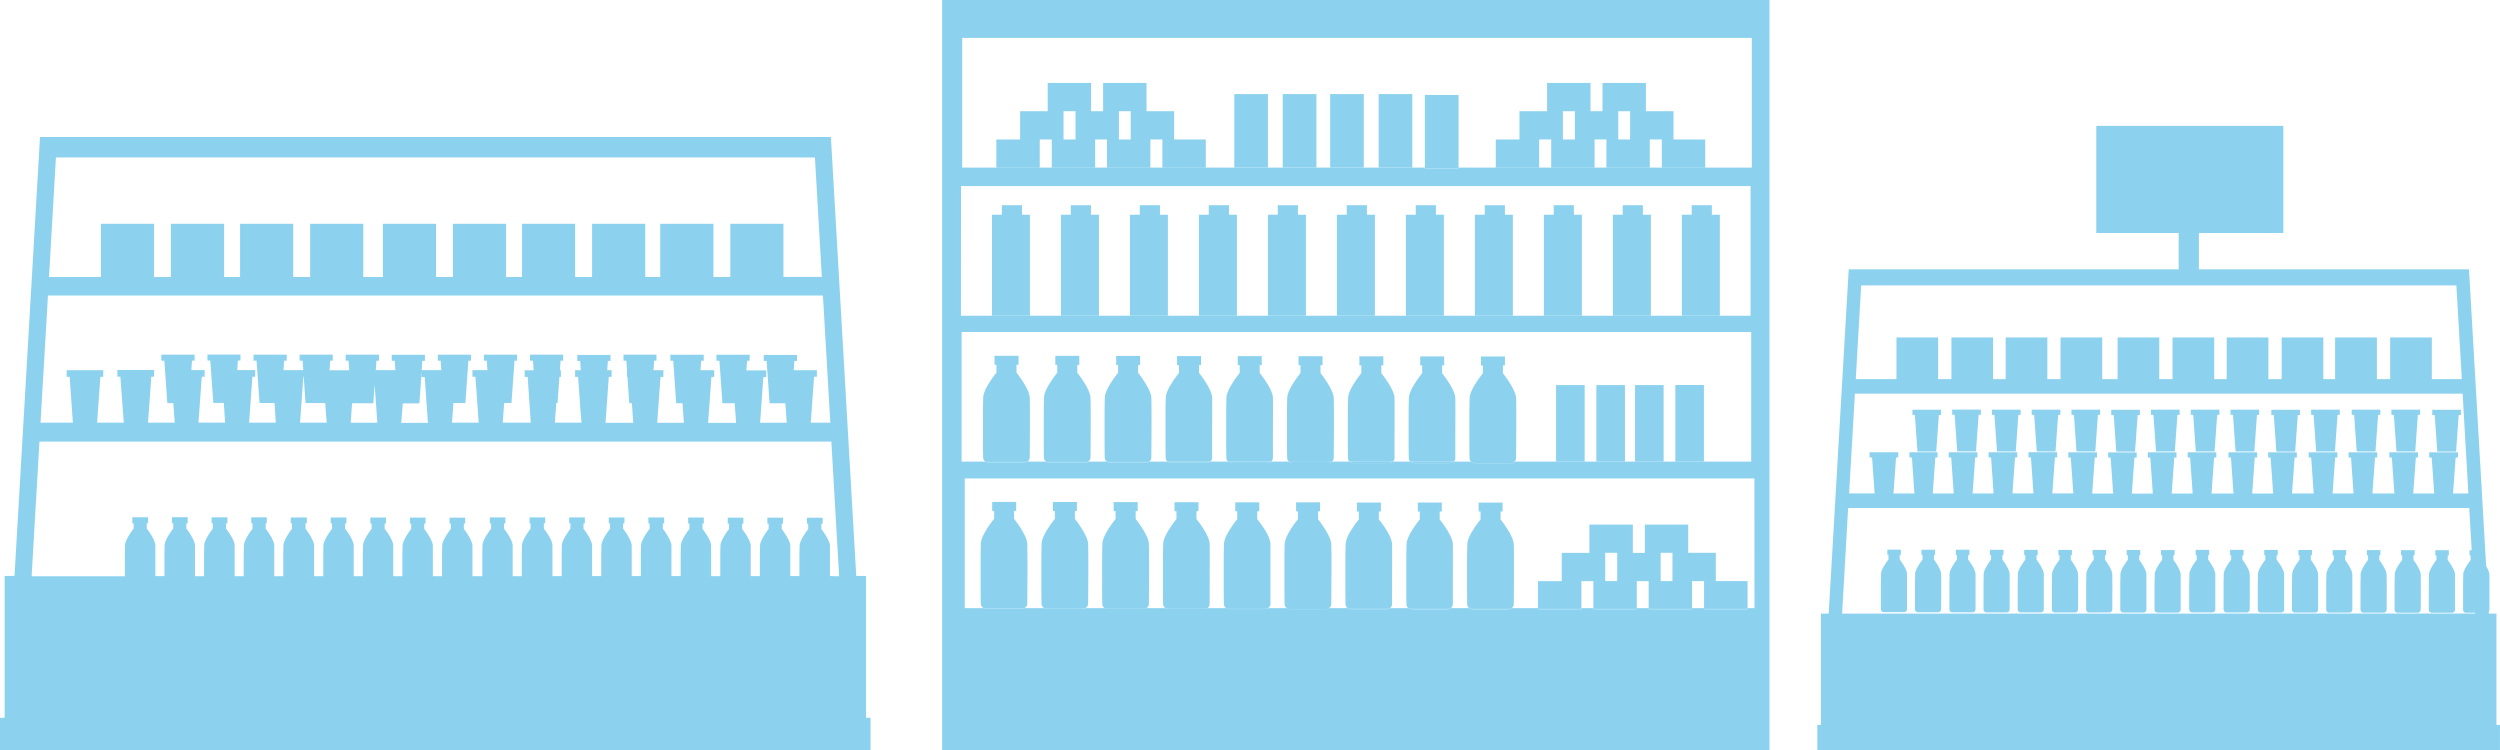 <svg xmlns="http://www.w3.org/2000/svg" viewBox="0 0 834.01 250.32"><defs><style>.cls-1{fill:#8cd2ef}</style></defs><title>資產 1</title><g id="圖層_2" data-name="圖層 2"><g id="Layer_1" data-name="Layer 1"><path class="cls-1" d="M314.3 0v250.32h276V0zm6.7 12.66h263.41v43.26h-97.83v.28h-11.23v-.28H321zm-.4 49.41H584v43.26H320.57zm.2 48.69h263.41V154h-78.92a1.8 1.8 0 0 1-1.28.53h-11.95a1.8 1.8 0 0 1-1.28-.53H485a1.81 1.81 0 0 1-1.26.5h-11.96a1.81 1.81 0 0 1-1.26-.5h-5.86a1.81 1.81 0 0 1-1.22.47H451.5a1.81 1.81 0 0 1-1.22-.47h-5.93a1.81 1.81 0 0 1-1.19.45h-11.94A1.81 1.81 0 0 1 430 154h-6a1.81 1.81 0 0 1-1.15.42h-11.92a1.81 1.81 0 0 1-1.15-.42h-6.07a1.81 1.81 0 0 1-1.12.39h-11.94a1.81 1.81 0 0 1-1.12-.39h-6.13a1.81 1.81 0 0 1-1.09.37h-11.94a1.81 1.81 0 0 1-1.09-.37h-6.2a1.81 1.81 0 0 1-1.05.34h-11.95A1.81 1.81 0 0 1 349 154h-6.27a1.82 1.82 0 0 1-1 .31H329.8a1.82 1.82 0 0 1-1-.31h-8zm264.5 92.11H583v.4h-14.5v-.4h-4v.4H550v-.4h-3.94v.4h-14.47v-.4h-4v.4h-14.5v-.4h-8.74a1.8 1.8 0 0 1-1.16.43h-11.95a1.8 1.8 0 0 1-1.16-.43h-6a1.81 1.81 0 0 1-1.13.4H471a1.81 1.81 0 0 1-1.13-.4h-6.12a1.81 1.81 0 0 1-1.1.37h-11.97a1.81 1.81 0 0 1-1.1-.37h-6.18a1.81 1.81 0 0 1-1.06.34H430.4a1.81 1.81 0 0 1-1.06-.34h-6.25a1.82 1.82 0 0 1-1 .32h-11.98a1.82 1.82 0 0 1-1-.32h-6.32a1.82 1.82 0 0 1-1 .29h-11.96a1.82 1.82 0 0 1-1-.29h-6.41a1.82 1.82 0 0 1-.94.26h-11.93a1.82 1.82 0 0 1-.94-.26h-6.51a1.82 1.82 0 0 1-.89.24h-11.95a1.82 1.82 0 0 1-.89-.24h-6.61a1.82 1.82 0 0 1-.84.21H329a1.82 1.82 0 0 1-.84-.21h-6.31v-43.25h263.43z"/><path class="cls-1" d="M329.8 154.33h11.94a1.82 1.82 0 0 0 1-.31h-14a1.82 1.82 0 0 0 1.06.31zm13.72-1.71s.16-15 0-20c-.1-2.92-4.41-8.31-4.41-8.31v-2.62h.67v-3h-8v3h.65v2.62s-4.27 5.21-4.41 8.12c-.06 1.23-.08 3.07-.1 5.14v9.57c0 3.13.06 5.47.06 5.47a1.68 1.68 0 0 0 .76 1.39h14a1.68 1.68 0 0 0 .78-1.38zm6.56 1.73H362a1.81 1.81 0 0 0 1.05-.34H349a1.81 1.81 0 0 0 1.08.34zm13.72-1.7s.16-15 0-20c-.1-2.92-4.41-8.31-4.41-8.31v-2.62h.67v-3h-8v3h.65v2.62s-4.27 5.2-4.41 8.12c-.06 1.23-.08 3.07-.1 5.14v9.57c0 3.13.06 5.47.06 5.47A1.68 1.68 0 0 0 349 154h14a1.68 1.68 0 0 0 .8-1.35zm6.57 1.73h11.94a1.81 1.81 0 0 0 1.09-.37h-14.12a1.81 1.81 0 0 0 1.09.37zm13.72-1.71s.16-15 0-20c-.1-2.92-4.41-8.31-4.41-8.31v-2.62h.67v-3h-8v3h.65v2.62s-4.27 5.2-4.41 8.12c-.06 1.23-.08 3.07-.1 5.13v9.57c0 3.13.06 5.47.06 5.47a1.68 1.68 0 0 0 .69 1.34h14.16a1.68 1.68 0 0 0 .69-1.32zm6.56 1.73h11.94a1.81 1.81 0 0 0 1.12-.39h-14.18a1.81 1.81 0 0 0 1.12.39z"/><path class="cls-1" d="M404.37 152.7v-5.59c0-4.8.05-11.4 0-14.4S400 124.4 400 124.4v-2.62h.67v-3h-8v3h.65v2.62s-4.27 5.21-4.41 8.12c-.06 1.23-.08 3.07-.1 5.14v9.58c0 3.13.06 5.47.06 5.47a1.67 1.67 0 0 0 .66 1.31h14.18a1.67 1.67 0 0 0 .66-1.32zm6.56 1.73h11.94A1.81 1.81 0 0 0 424 154h-14.22a1.81 1.81 0 0 0 1.15.43z"/><path class="cls-1" d="M424.65 152.73v-5.59c0-4.8.05-11.4 0-14.4s-4.41-8.31-4.41-8.31v-2.63h.68v-3h-8v3h.65v2.63s-4.27 5.2-4.41 8.12c-.06 1.23-.08 3.07-.1 5.13v9.57c0 3.13.06 5.47.06 5.47a1.67 1.67 0 0 0 .62 1.29H424a1.67 1.67 0 0 0 .65-1.28zm6.57 1.73h11.94a1.81 1.81 0 0 0 1.19-.45H430a1.81 1.81 0 0 0 1.22.45zm13.72-1.7s.16-15 0-20c-.1-2.92-4.41-8.31-4.41-8.31v-2.62h.67v-3h-8v3h.65v2.62s-4.27 5.21-4.41 8.12c-.06 1.23-.08 3.07-.1 5.14v9.57c0 3.13.06 5.47.06 5.47a1.67 1.67 0 0 0 .6 1.25h14.32a1.67 1.67 0 0 0 .62-1.24zm6.56 1.73h11.94a1.81 1.81 0 0 0 1.22-.47h-14.38a1.81 1.81 0 0 0 1.22.47z"/><path class="cls-1" d="M465.22 152.78v-5.47c0-4.81.05-11.48 0-14.5s-4.41-8.31-4.41-8.31v-2.62h.68v-3h-8v3h.65v2.62s-4.27 5.2-4.4 8.12c-.06 1.23-.08 3.07-.1 5.14v9.57c0 3.13.06 5.47.06 5.47a1.66 1.66 0 0 0 .55 1.23h14.39a1.66 1.66 0 0 0 .58-1.25zm6.56 1.73h11.94A1.81 1.81 0 0 0 485 154h-14.47a1.81 1.81 0 0 0 1.25.51z"/><path class="cls-1" d="M485.5 152.81v-5.68c0-4.79.05-11.32 0-14.3s-4.4-8.31-4.4-8.31v-2.62h.68v-3h-8v3h.65v2.62s-4.27 5.2-4.41 8.12c-.06 1.23-.08 3.07-.1 5.13v9.57c0 3.13.06 5.47.06 5.47a1.67 1.67 0 0 0 .52 1.21H485a1.67 1.67 0 0 0 .5-1.21zm6.56 1.73H504a1.8 1.8 0 0 0 1.28-.53h-14.5a1.8 1.8 0 0 0 1.28.53zm13.72-21.7c-.09-2.92-4.4-8.31-4.4-8.31v-2.62h.67v-3h-8v3h.65v2.62s-4.27 5.21-4.41 8.12c-.05 1.23-.08 3.07-.1 5.14v9.57c0 3.13.06 5.47.06 5.47a1.66 1.66 0 0 0 .5 1.18h14.5a1.66 1.66 0 0 0 .5-1.18s.2-14.99.03-19.99zM329 203.08h11.94a1.82 1.82 0 0 0 .84-.21h-13.64a1.82 1.82 0 0 0 .86.21zm13.7-1.7s.16-15 0-20c-.1-2.92-4.41-8.31-4.41-8.31v-2.62h.71v-3h-8v3h.65v2.62s-4.27 5.2-4.41 8.12c-.06 1.23-.08 3.07-.1 5.13v9.57c0 3.13.06 5.47.06 5.47a1.69 1.69 0 0 0 .94 1.5h13.62a1.69 1.69 0 0 0 .94-1.48zm6.56 1.73h11.94a1.82 1.82 0 0 0 .89-.24h-13.72a1.82 1.82 0 0 0 .89.24zm13.74-1.7s.16-15 0-20c-.1-2.91-4.41-8.31-4.41-8.31v-2.62h.67v-3h-8v3h.65v2.62s-4.27 5.21-4.41 8.12c-.06 1.23-.08 3.07-.1 5.13v9.57c0 3.13.06 5.47.06 5.47a1.69 1.69 0 0 0 .89 1.47h13.75a1.69 1.69 0 0 0 .9-1.45zm6.55 1.73h11.94a1.82 1.82 0 0 0 .94-.26h-13.82a1.82 1.82 0 0 0 .94.26z"/><path class="cls-1" d="M383.27 201.43s.16-15 0-20c-.1-2.92-4.41-8.31-4.41-8.31v-2.62h.67v-3h-8v3h.65v2.62s-4.27 5.21-4.41 8.12c-.06 1.23-.08 3.07-.1 5.14V196c0 3.13.06 5.47.06 5.47a1.68 1.68 0 0 0 .84 1.44h13.82a1.69 1.69 0 0 0 .88-1.48zm6.56 1.74h11.94a1.82 1.82 0 0 0 1-.29h-13.93a1.82 1.82 0 0 0 .99.29z"/><path class="cls-1" d="M403.55 201.46v-5.59c0-4.8.05-11.4 0-14.4s-4.41-8.31-4.41-8.31v-2.62h.68v-3h-8v3h.65v2.62s-4.27 5.2-4.41 8.12c-.06 1.23-.08 3.07-.1 5.13V196c0 3.13.06 5.47.06 5.47a1.69 1.69 0 0 0 .78 1.42h13.93a1.69 1.69 0 0 0 .82-1.43zm6.56 1.73h11.94a1.82 1.82 0 0 0 1-.32h-14a1.82 1.82 0 0 0 1.06.32zm13.72-1.7V181.5c0-3-4.41-8.31-4.41-8.31v-2.62h.68v-3h-8v3h.65v2.62s-4.27 5.21-4.41 8.12c-.06 1.23-.08 3.07-.1 5.14V196c0 3.13.06 5.47.06 5.47a1.68 1.68 0 0 0 .75 1.39h14a1.68 1.68 0 0 0 .78-1.37zm6.57 1.73h11.94a1.81 1.81 0 0 0 1.06-.34h-14.06a1.81 1.81 0 0 0 1.06.34zm13.72-1.7s.16-15 0-20c-.1-2.92-4.41-8.31-4.41-8.31v-2.62h.67v-3h-8v3h.62v2.62s-4.27 5.2-4.41 8.12c-.06 1.23-.08 3.07-.1 5.14v9.57c0 3.13.06 5.47.06 5.47a1.67 1.67 0 0 0 .72 1.36h14.13a1.68 1.68 0 0 0 .72-1.35zm6.56 1.73h11.94a1.81 1.81 0 0 0 1.1-.37h-14.14a1.81 1.81 0 0 0 1.1.37z"/><path class="cls-1" d="M464.4 201.54v-5.47c0-4.81.05-11.48 0-14.5s-4.41-8.31-4.41-8.31v-2.62h.68v-3h-8v3h.65v2.62s-4.27 5.21-4.4 8.12c-.06 1.23-.08 3.07-.1 5.14v9.57c0 3.13.06 5.47.06 5.47a1.67 1.67 0 0 0 .68 1.33h14.14a1.67 1.67 0 0 0 .7-1.35zm6.6 1.73h11.9a1.81 1.81 0 0 0 1.13-.4h-14.2a1.81 1.81 0 0 0 1.17.4z"/><path class="cls-1" d="M484.68 201.57v-5.69c0-4.79.05-11.32 0-14.3s-4.4-8.31-4.4-8.31v-2.62h.72v-3h-8v3h.65v2.62s-4.27 5.21-4.41 8.12c-.05 1.23-.08 3.07-.1 5.14v9.58c0 3.13.06 5.47.06 5.47a1.67 1.67 0 0 0 .65 1.31H484a1.67 1.67 0 0 0 .68-1.32zm6.56 1.73h11.94a1.8 1.8 0 0 0 1.16-.43h-14.26a1.8 1.8 0 0 0 1.16.43zm13.76-1.71s.16-15 0-20c-.09-2.92-4.4-8.31-4.4-8.31v-2.62h.67v-3h-8v3h.65v2.62s-4.27 5.2-4.41 8.12c-.06 1.23-.08 3.07-.1 5.13v9.57c0 3.14.06 5.47.06 5.47a1.67 1.67 0 0 0 .61 1.28h14.27a1.67 1.67 0 0 0 .65-1.26zM340.94 71.64v-3.18h-6.73v3.18h-3.28v33.69h12.66V71.64h-2.65zm23.01 0v-3.18h-6.73v3.18h-3.28v33.69h12.67V71.64h-2.66zm23.02 0v-3.18h-6.73v3.18h-3.28v33.69h12.66V71.64h-2.65zm23.02 0v-3.18h-6.74v3.18h-3.28v33.69h12.67V71.64h-2.65zm23.01 0v-3.18h-6.73v3.18h-3.28v33.69h12.66V71.64H433zm23.01 0v-3.18h-6.73v3.18H446v33.69h12.67V71.64h-2.66zm23.02 0v-3.18h-6.73v3.18h-3.28v33.69h12.67V71.64h-2.66zm23.02 0v-3.18h-6.73v3.18h-3.28v33.69h12.66V71.64h-2.65zm23.01 0v-3.18h-6.73v3.18h-3.28v33.69h12.67V71.64h-2.66zm23.02 0v-3.18h-6.73v3.18h-3.28v33.69h12.67V71.64h-2.66zm23.01 0v-3.18h-6.73v3.18h-3.28v33.69h12.67V71.64h-2.66zm-51.98 56.83h9.54v25.54h-9.54zm13.44-.02h9.54v25.54h-9.54zm12.9.01h9.54V154h-9.54zm13.45-.02h9.54v25.54h-9.54zm9.6 74.44h14.48v.4H568.5zm-55.41 0h14.48v.4h-14.48zm18.5 0h14.48v.4h-14.48zm18.42 0h14.48v.4h-14.48zm22.4-9.04v-9.43h-9.21V175h-14.48v9.43h-4V175h-14.49v9.43H521v9.43h-7.92v9h14.48v-9h4v9h14.48v-9H550v9h14.48v-9h4v9H583v-9zm-32.9 0h-4v-9.43h4zm18.42 0H554v-9.43h3.94zM332.38 55.92h14.48v.04h-14.48zm36.92 0h14.48v.04H369.3zm18.5 0h14.48v.04H387.8zm-36.92 0h14.48v.04h-14.48zm40.82-9.39V37.1h-9.21v-9.43H368v9.43h-4v-9.43h-14.48v9.43h-9.21v9.43h-7.92v9.39h14.48v-9.39h4v9.39h14.48v-9.39h3.94v9.39h14.48v-9.39h4v9.39h14.48v-9.39zm-32.9 0h-4V37.1h4zm18.42 0h-3.94V37.1h3.94zm158.67 9.39h14.48v.04h-14.48zm-18.42 0h14.48v.04h-14.48zm-18.5 0h14.48v.04h-14.48zm55.41 0h14.48v.04h-14.48zm3.91-9.39V37.1h-9.21v-9.43H534.6v9.43h-4v-9.43h-14.49v9.43h-9.21v9.43H499v9.39h14.48v-9.39h4v9.39h14.48v-9.39h3.94v9.39h14.48v-9.39h4v9.39h14.48v-9.39zm-32.9 0h-4V37.1h4zm18.42 0h-3.94V37.1h3.94zM411.76 31.39h11.23v24.53h-11.23zm16.17 0h11.23v24.53h-11.23zm15.82 0h11.23v24.53h-11.23zm16.17 0h11.23v24.53h-11.23zm15.43 24.53h11.23v.28h-11.23zm0-24.25h11.23v24.25h-11.23zm357.48 177.88v-4.85h-2.56v-.66a1 1 0 0 0 .22-.6v-11.75a7 7 0 0 0-1.1-2.79l-5.73-99.06h-90.1v-12.1h28.17V42h-62.4v35.74h27.49v12.12H616.74l-6.68 114.84h-2.58v37.11h-1.22v8.51H834v-8.51h-1.18zM620.9 95.22h198.56l1.81 31.26h-10v-13.9h-13.9v13.9h-4.43v-13.9H779v13.9h-3.93v-13.9h-13.9v13.9h-4.43v-13.9h-13.9v13.9h-4.17v-13.9h-13.9v13.9h-4.43v-13.9h-13.9v13.9h-5.14v-13.9h-13.9v13.9H683v-13.9h-13.9v13.9h-4.2v-13.9H651v13.9h-4.43v-13.9h-13.9v13.9h-13.58zm-2.1 36.11h202.74l1.92 33.3h-5.11l.86-12h.79v-1.74h-9.6v1.74h.82l.36 5.06.26 3.71.23 3.23h-7l.86-12h.74v-1.74h-9.56v1.74h.82l.85 12h-7.33l.86-12h.74v-1.74h-9.56v1.74h.82l.3 4.22.32 4.55.23 3.23h-7l.86-12h.74v-1.74h-9.56v1.74h.82l.36 5.06.26 3.71.23 3.23h-7.24l.86-12h.74v-1.74h-9.56v1.74h.82l.36 5.06.26 3.71.23 3.24h-7l.86-12h.8v-1.74h-9.56v1.74h.82l.85 12h-7.33l.86-12h.74v-1.74h-9.56v1.74h.82l.3 4.22.32 4.55.23 3.24h-7l.86-12h.74v-1.74h-9.56v1.74h.82l.36 5.06.26 3.71.23 3.24h-7l.86-12h.74v-1.74h-9.5v1.74h.82l.62 8.74.23 3.24h-7l.86-12h.74v-1.74H690v1.74h.82l.3 4.22.32 4.55.23 3.19h-7l.86-12h.74v-1.74h-9.56v1.74h.82l.61 8.61v.16l.23 3.24h-7l.86-12h.74v-1.74h-9.56v1.74h.82l.61 8.61v.16l.23 3.24h-7l.86-12h.74v-1.74h-9.56v1.74h.82l.85 12h-7l.86-12h.74v-1.74H637v1.74h.82l.85 12h-7l.86-12h.74v-1.74h-9.56v1.74h.82l.62 8.72v.05l.23 3.21h-8.51zm-4.26 73.37l2-35.24h207.21l.82 14.09h-.72v1.75h.37v1.54s-2.4 3.05-2.48 4.76c0 .72 0 1.8-.05 3v8.82a1 1 0 0 0 1 1h3v.26z"/><path class="cls-1" d="M633.75 186.65v-1.54h.38v-1.74h-4.51v1.74h.38v1.54s-2.41 3.05-2.48 4.76c0 .72 0 1.8-.05 3v8.8a1 1 0 0 0 1 1h6.72a1 1 0 0 0 1-1v-11.68c0-1.76-2.44-4.88-2.44-4.88zm11.42.02v-1.54h.38v-1.74H641v1.74h.37v1.54s-2.4 3.05-2.48 4.76c0 .72 0 1.8-.05 3v8.82a1 1 0 0 0 1 1h6.72a1 1 0 0 0 1-1s.09-8.79 0-11.72c.03-1.7-2.39-4.86-2.39-4.86zm11.41.01v-1.54h.42v-1.74h-4.51v1.74h.37v1.54s-2.4 3.05-2.48 4.76c0 .72 0 1.8-.05 3v8.83a1 1 0 0 0 1 1h6.72a1 1 0 0 0 1-1v-11.7c0-1.75-2.47-4.89-2.47-4.89zm11.42.02v-1.54h.38v-1.74h-4.51v1.74h.37v1.54s-2.4 3.05-2.48 4.76c0 .72 0 1.8-.05 3v8.83a1 1 0 0 0 1 1h6.72a1 1 0 0 0 1-1v-11.72c0-1.74-2.43-4.87-2.43-4.87zm11.4.01v-1.54h.38v-1.74h-4.51v1.74h.37v1.54s-2.4 3.05-2.48 4.76c0 .72 0 1.8-.05 3v8.82a1 1 0 0 0 1 1h6.72a1 1 0 0 0 1-1v-11.72c0-1.73-2.43-4.86-2.43-4.86zm11.42.02v-1.54h.38v-1.74h-4.51v1.74h.37v1.54s-2.41 3.05-2.48 4.76c0 .72 0 1.8-.05 3v8.83a1 1 0 0 0 1 1h6.72a1 1 0 0 0 1-1s.09-8.79 0-11.72c-.01-1.71-2.43-4.87-2.43-4.87zm11.41.01v-1.54h.38v-1.74h-4.51v1.74h.37v1.54s-2.41 3.05-2.48 4.76c0 .72 0 1.8-.05 3v8.82a1 1 0 0 0 1 1h6.72a1 1 0 0 0 1-1s.09-8.8 0-11.73c0-1.68-2.43-4.85-2.43-4.85zm11.41.02v-1.54h.36v-1.74h-4.51v1.74h.37v1.54s-2.4 3.05-2.48 4.76c0 .72 0 1.8-.05 3v8.83a1 1 0 0 0 1 1h6.72a1 1 0 0 0 1-1v-11.72c0-1.73-2.41-4.87-2.41-4.87zm11.42.02v-1.54h.38v-1.74h-4.51v1.74h.37v1.54s-2.4 3.05-2.48 4.76c0 .72 0 1.8-.06 3v8.82a1 1 0 0 0 1 1h6.72a1 1 0 0 0 1-1v-11.67c0-1.73-2.42-4.91-2.42-4.91zm11.6-.07v-1.54h.34v-1.74h-4.51v1.74h.37v1.54s-2.4 3.05-2.48 4.76c0 .72 0 1.8-.06 3v8.83a1 1 0 0 0 1 1h6.72a1 1 0 0 0 1-1v-11.68c0-1.77-2.38-4.91-2.38-4.91zm11.42.02v-1.54h.38v-1.74h-4.51v1.74h.37v1.54s-2.41 3.05-2.48 4.76c0 .72 0 1.8-.05 3v8.83a1 1 0 0 0 1 1h6.72a1 1 0 0 0 1-1s.09-8.79 0-11.72c-.01-1.71-2.43-4.87-2.43-4.87zm11.41.02v-1.54h.38v-1.74h-4.51v1.74h.37v1.54s-2.4 3.05-2.48 4.76c0 .72 0 1.8-.05 3v8.83a1 1 0 0 0 1 1h6.8a1 1 0 0 0 1-1v-11.72c0-1.75-2.51-4.87-2.51-4.87zm11.41.01v-1.54h.38v-1.74h-4.51v1.74h.37v1.54s-2.41 3.05-2.48 4.76c0 .72 0 1.8-.05 3v8.82a1 1 0 0 0 1 1h6.72a1 1 0 0 0 1-1v-11.69c0-1.74-2.43-4.89-2.43-4.89zm11.42.02v-1.54h.38v-1.74h-4.51v1.74h.37v1.54s-2.4 3.05-2.48 4.76c0 .72 0 1.8-.05 3v8.82a1 1 0 0 0 1 1h6.72a1 1 0 0 0 1-1v-11.67c0-1.73-2.43-4.91-2.43-4.91zm11.41.01v-1.54h.38v-1.74h-4.51v1.74h.4v1.54s-2.4 3.05-2.48 4.76c0 .72 0 1.8-.05 3v8.83a1 1 0 0 0 1 1h6.72a1 1 0 0 0 1-1s.09-8.8 0-11.72c-.03-1.66-2.46-4.87-2.46-4.87zm11.41.02v-1.54h.38v-1.74H801v1.74h.37v1.54s-2.41 3.05-2.48 4.76c0 .72 0 1.8-.05 3v8.83a1 1 0 0 0 1 1h6.72a1 1 0 0 0 1-1s.09-8.79 0-11.72c.01-1.68-2.42-4.87-2.42-4.87zm11.42.01v-1.54h.38v-1.74h-4.51v1.74h.37v1.54s-2.4 3.05-2.48 4.76c0 .72 0 1.8-.06 3v8.82a1 1 0 0 0 1 1H818a1 1 0 0 0 1-1v-11.71c0-1.73-2.44-4.87-2.44-4.87zm-177.13-39.67v.05l.24 3.43h6.26l.88-12.2h.74v-1.74h-9.56v1.74h.82l.62 8.72zm13.51 3.43h6.26l.88-12.2h.74v-1.74h-9.56v1.74h.82l.86 12.2zm13.27.03h6.26l.87-12.21h.74v-1.73h-9.56v1.73h.82l.87 12.21zm13.01-3.6l.01.17.24 3.43h6.26l.88-12.21h.74v-1.73h-9.56v1.73h.82l.61 8.61zm13.26 0l.01.17.25 3.43H699l.87-12.21h.74v-1.73h-9.56v1.73h.82l.61 8.61zm12.96-4.33l.32 4.55.24 3.43h6.26l.88-12.2h.74v-1.74h-9.56v1.74h.82l.3 4.22zm13.58 4.47v.03l.25 3.43h6.26l.87-12.2h.74v-1.74h-9.56v1.74h.82l.62 8.74zm13-3.69l.27 3.72.24 3.43h6.26l.88-12.2h.74v-1.74h-9.56v1.74h.82l.35 5.05zm13.22-.83h-.01l.32 4.55.25 3.43h6.26l.87-12.2h.74v-1.74h-9.56v1.74h.82l.31 4.22zm14.17 8.03h6.27l.87-12.2h.74v-1.74h-9.56v1.74h.82l.86 12.2zm12.77-7.2l.26 3.72.24 3.43h6.26l.88-12.21h.74v-1.73H771v1.73h.82l.36 5.06zm13.52.01l.27 3.71.24 3.43h6.26l.88-12.2h.74v-1.74h-9.56v1.74h.82l.35 5.06zm13.21-.84l.32 4.55h.01l.24 3.43h6.26l.87-12.2h.74v-1.74h-9.56v1.74h.82l.3 4.22zm14.18 8.03h6.27l.87-12.2h.74v-1.74h-9.56v1.74h.82l.86 12.2zm-524.17 88.8v-47.32h-3.27L277.19 45.7H13.35L4.84 192.14H1.55v47.32H0v10.86h290.42v-10.86zM18.66 52.53h253.2l2.31 39.86h-12.81V74.67h-17.73V92.4H238V74.67h-17.74V92.4h-5V74.67h-17.74V92.4h-5.65V74.67h-17.72V92.4h-5.32V74.67H151.1V92.4h-5.64V74.67h-17.73V92.4h-6.54V74.67h-17.73V92.4h-5.64V74.67H80.09V92.4h-5.32V74.67H57V92.4h-5.6V74.67H33.67V92.4H16.35zM16 98.58h258.53L277 141h-6.52l1.1-15.31h.94v-2.19h-7.72l.22-3.1h.86v-2h-11.09v2h.95l1 14.14H262l.17 2.37.29 4.12h-8.89l1.09-15.25h.94v-2.22H249l.23-3.22h.86v-2H239v2h1l.35 4.89.37 5.28.28 4h4.1l.47 6.55h-9.34l1.1-15.31h.94v-2.25h-4.59l.23-3.16h.86v-2h-11.13v2h.95l.42 5.86.3 4.3.28 4h2.1l.17 2.43.29 4.12h-8.9l1.1-15.31h.95v-2.24H218l.23-3.17h.77v-2h-11v2h.95l.22 3.17v2.22h.18v.48l.3 4.3.28 4h.87l.17 2.43.29 4.12H202l1.1-15.32h.94v-2.22h-1.46l.22-3.1h.86v-2h-11.07v2h.95l.22 3.1h-1.9v2.22h1l.46 6.45.33 4.73.35 4.09h-8.9l.47-6.55h.43l.63-8.7h.49v-2.22h-.34l.23-3.22h.86v-2h-11.06v2h1l.23 3.22h-3v2.22h1l1.03 15.25h-9.35l.47-6.55h2.45l1-14.14h.86v-2h-11.06v2h.95l.22 3.16h-5v2.21h1l.38 5.39.41 5.8.29 4.13h-8.9l.47-6.55h4l1-14.14h.86v-2h-11.06v2h.94l.22 3.16h-6.55l.22-3.1h.86v-2h-11.06v2h1l.22 3.1h-6.55l.23-3.16h.86v-2h-11.13v2h.95l.23 3.22h-6.56l.23-3.22h.83v-2H99.95v2h1l.22 3.16h-6.6l.23-3.16h.86v-2H84.58v2h1l1 14.14h5l.16 2.21v.21L92 141h-8.9l1.1-15.32h.94v-2.22h-6l.23-3.19h.85v-2H69.21v2h.95l1 14.14h3.5l.16 2.24v.21l.29 4.13h-8.9l1.1-15.32h.95v-2.22h-4.43l.22-3.13h.86v-2H53.83v2h1l.71 10.11v.06l.28 4h2l.46 6.52h-8.9l1.1-15.35h.94v-2.22H39.16v2.22h1L41.29 141h-8.9l1.1-15.29h.95v-2.21h-12.2v2.21h1l.78 11.12v.07l.29 4.1H13.52zm118.37 36h5.54l.77-10.66v1.84h1l.46 6.45.33 4.73.29 4.13h-8.9zm-16.91-.06h7.08l.44-6.18.61 8.56.29 4.13H117zm-8.8 2.48l.34 4h-8.9l1.1-15.32h.12l.33 4.6v.19l.28 4h6.58zm168.22 55.18v-10.03c0-2.01-2.87-5.65-2.87-5.65v-1.78h.44v-2h-5.25v2h.42v1.78s-2.78 3.54-2.87 5.52c0 .84-.06 2.09-.06 3.49v6.66h-3.05v-10.05c0-2-2.87-5.65-2.87-5.65v-1.78h.44v-2H256v2h.42v1.78s-2.78 3.54-2.87 5.52c0 .84-.06 2.08-.06 3.49v6.71h-3.05v-10.07c0-2.07-2.87-5.65-2.87-5.65v-1.78h.43v-2h-5.22v2h.43v1.78s-2.79 3.54-2.87 5.52c0 .84-.06 2.09-.06 3.49v6.71h-3.05V182.1c0-2.09-2.88-5.65-2.88-5.65v-1.79h.44v-2h-5.22v2h.43v1.79s-2.79 3.53-2.87 5.52c0 .84-.06 2.08-.06 3.49v6.72H224v-10.11c0-2-2.87-5.65-2.87-5.65v-1.78h.44v-2h-5.27v2h.42v1.78s-2.79 3.54-2.87 5.52c0 .84-.05 2.08-.06 3.49v6.75h-3.05v-10.13c0-2.02-2.87-5.65-2.87-5.65v-1.78h.44v-2h-5.23v2h.43v1.78s-2.79 3.54-2.87 5.52c0 .84-.05 2.08-.06 3.49v6.77h-3.05v-10.14c0-2.03-2.87-5.64-2.87-5.64v-1.79h.44v-2h-5.22v2h.42v1.79s-2.79 3.53-2.87 5.52c0 .84-.06 2.08-.06 3.49v6.79h-3.07v-10.16c0-2.16-2.87-5.65-2.87-5.65v-1.78h.44v-2h-5.23v2h.36v1.78s-2.79 3.53-2.87 5.52c0 .84-.06 2.08-.06 3.49v6.82h-3.05v-10.18c0-2.05-2.87-5.65-2.87-5.65v-1.78h.44v-2h-5.19v2h.42v1.78s-2.79 3.54-2.87 5.52c0 .84-.06 2.09-.06 3.49v6.82h-3.28v-10.1c0-2-2.87-5.65-2.87-5.65v-1.78h.44v-2h-5.22v2h.42v1.78s-2.79 3.54-2.87 5.52c0 .84-.06 2.08-.06 3.49v6.74h-3.05V182.1c0-2-2.87-5.65-2.87-5.65v-1.78h.44v-2h-5.22v2h.42v1.78s-2.78 3.54-2.87 5.52c0 .84-.06 2.08-.06 3.49v6.77h-3.05v-10.15c0-2.15-2.87-5.65-2.87-5.65v-1.78h.44v-2h-5.22v2h.43v1.78s-2.79 3.54-2.87 5.52c0 .84-.06 2.08-.06 3.49v6.78H118v-10.16c0-2.16-2.88-5.65-2.88-5.65v-1.78h.44v-2h-5.22v2h.43v1.78s-2.79 3.54-2.87 5.52c0 .84-.06 2.08-.06 3.49v6.8h-3.05v-10.17c0-2-2.87-5.65-2.87-5.65v-1.78h.44v-2H97v2h.42v1.78s-2.79 3.54-2.87 5.52c0 .84-.05 2.09-.06 3.49v6.81H91.5v-10.2c0-2.02-2.87-5.64-2.87-5.64v-1.79H89v-2h-5.18v2h.42v1.79s-2.78 3.54-2.87 5.52c0 .84-.06 2.08-.06 3.49v6.83h-3.03v-10.21c0-2.03-2.87-5.65-2.87-5.65v-1.78h.44v-2h-5.26v2H71v1.78s-2.78 3.54-2.87 5.52c0 .84-.06 2.08-.06 3.49v6.85h-3.02v-10.24c-.06-2-2.87-5.65-2.87-5.65v-1.78h.44v-2h-5.25v2h.42v1.78s-2.79 3.54-2.87 5.52c0 .84-.06 2.08-.06 3.49v6.87h-3.03V182c0-2.05-2.87-5.65-2.87-5.65v-1.78h.44v-2h-5.26v2h.43v1.78s-2.79 3.53-2.87 5.52c0 .84-.06 2.08-.06 3.49v6.89H10.55l2.61-44.93h264.18l2.6 44.93z"/></g></g></svg>
